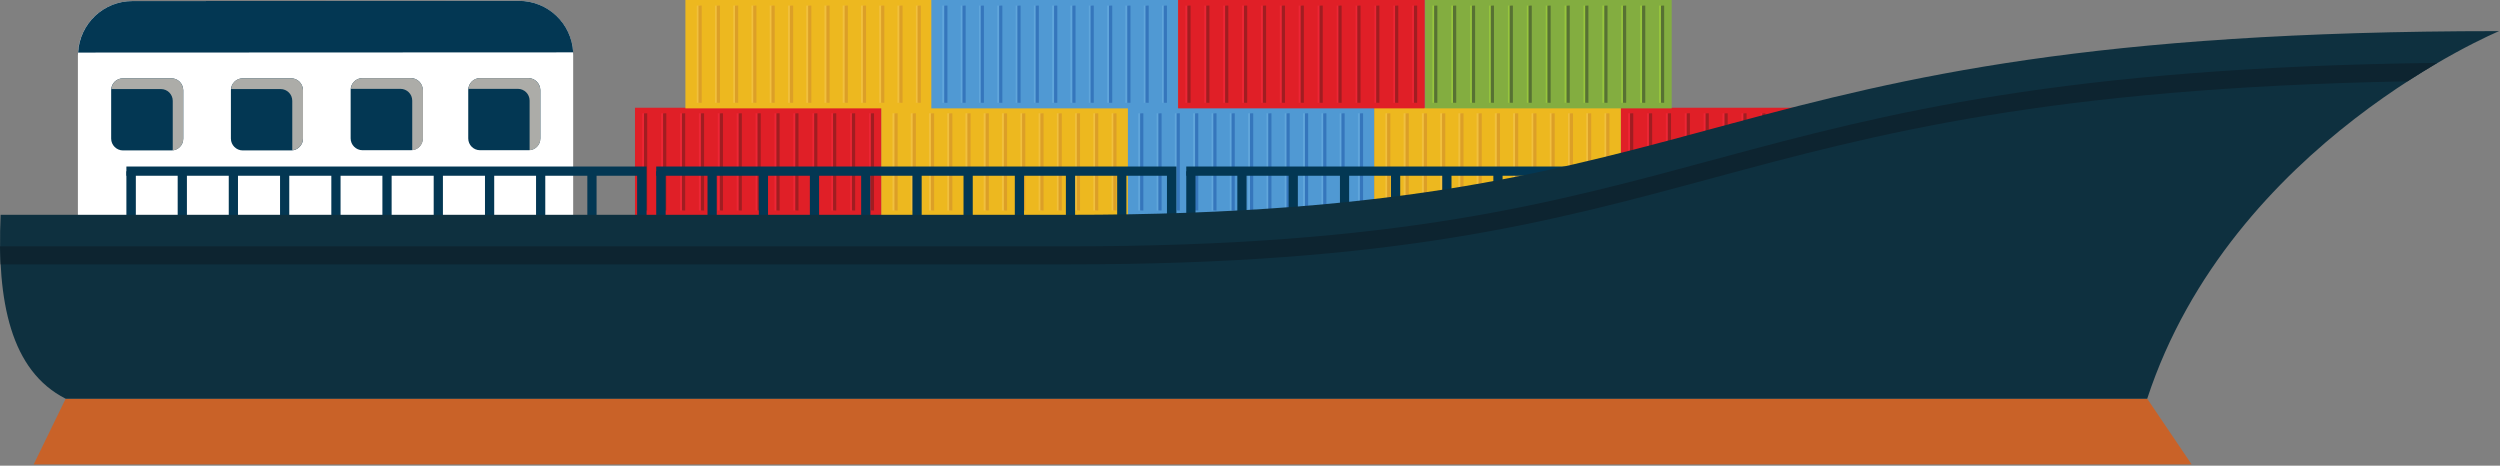 <?xml version="1.0" encoding="UTF-8" standalone="no"?>
<!DOCTYPE svg PUBLIC "-//W3C//DTD SVG 1.1//EN" "http://www.w3.org/Graphics/SVG/1.1/DTD/svg11.dtd">
<svg width="100%" height="100%" viewBox="0 0 1165 217" version="1.1" xmlns="http://www.w3.org/2000/svg" xmlns:xlink="http://www.w3.org/1999/xlink" xml:space="preserve" xmlns:serif="http://www.serif.com/" style="fill-rule:evenodd;clip-rule:evenodd;stroke-linejoin:round;stroke-miterlimit:1.414;">
    <rect x="0" y="0" width="1165" height="217" fill="#808080" stroke="none"/>
    <g transform="matrix(1,0,0,1,-201.523,-425.043)">
        <g transform="matrix(1,0,0,1,92.223,-152.157)">
            <rect x="239.6" y="692" width="77.9" height="34.2" style="fill:rgb(224,31,39);"/>
        </g>
        <g transform="matrix(1,0,0,1,92.223,-152.157)">
            <rect x="242" y="693.8" width="1" height="30.7" style="fill:rgb(237,38,53);"/>
        </g>
        <g transform="matrix(1,0,0,1,92.223,-152.157)">
            <rect x="242.5" y="693.8" width="1" height="30.7" style="fill:rgb(161,29,33);"/>
        </g>
        <g transform="matrix(1,0,0,1,92.223,-152.157)">
            <rect x="247.9" y="693.8" width="1" height="30.7" style="fill:rgb(237,38,53);"/>
        </g>
        <g transform="matrix(1,0,0,1,92.223,-152.157)">
            <rect x="248.5" y="693.8" width="1" height="30.7" style="fill:rgb(161,29,33);"/>
        </g>
        <g transform="matrix(1,0,0,1,92.223,-152.157)">
            <rect x="253.9" y="693.8" width="1" height="30.7" style="fill:rgb(237,38,53);"/>
        </g>
        <g transform="matrix(1,0,0,1,92.223,-152.157)">
            <rect x="254.5" y="693.8" width="1" height="30.7" style="fill:rgb(161,29,33);"/>
        </g>
        <g transform="matrix(1,0,0,1,92.223,-152.157)">
            <rect x="259.9" y="693.8" width="1" height="30.7" style="fill:rgb(237,38,53);"/>
        </g>
        <g transform="matrix(1,0,0,1,92.223,-152.157)">
            <rect x="260.4" y="693.8" width="1" height="30.7" style="fill:rgb(161,29,33);"/>
        </g>
        <g transform="matrix(1,0,0,1,92.223,-152.157)">
            <rect x="265.8" y="693.8" width="1" height="30.7" style="fill:rgb(237,38,53);"/>
        </g>
        <g transform="matrix(1,0,0,1,92.223,-152.157)">
            <rect x="266.4" y="693.8" width="1" height="30.7" style="fill:rgb(161,29,33);"/>
        </g>
        <g transform="matrix(1,0,0,1,92.223,-152.157)">
            <rect x="271.8" y="693.8" width="1" height="30.7" style="fill:rgb(237,38,53);"/>
        </g>
        <g transform="matrix(1,0,0,1,92.223,-152.157)">
            <rect x="272.3" y="693.8" width="1" height="30.7" style="fill:rgb(161,29,33);"/>
        </g>
        <g transform="matrix(1,0,0,1,92.223,-152.157)">
            <rect x="277.8" y="693.8" width="1" height="30.7" style="fill:rgb(237,38,53);"/>
        </g>
        <g transform="matrix(1,0,0,1,92.223,-152.157)">
            <rect x="278.3" y="693.8" width="1" height="30.7" style="fill:rgb(161,29,33);"/>
        </g>
        <g transform="matrix(1,0,0,1,92.223,-152.157)">
            <rect x="283.7" y="693.8" width="1" height="30.7" style="fill:rgb(237,38,53);"/>
        </g>
        <g transform="matrix(1,0,0,1,92.223,-152.157)">
            <rect x="284.3" y="693.8" width="1" height="30.7" style="fill:rgb(161,29,33);"/>
        </g>
        <g transform="matrix(1,0,0,1,92.223,-152.157)">
            <rect x="289.7" y="693.8" width="1" height="30.7" style="fill:rgb(237,38,53);"/>
        </g>
        <g transform="matrix(1,0,0,1,92.223,-152.157)">
            <rect x="290.2" y="693.8" width="1" height="30.7" style="fill:rgb(161,29,33);"/>
        </g>
        <g transform="matrix(1,0,0,1,92.223,-152.157)">
            <rect x="295.6" y="693.8" width="1" height="30.7" style="fill:rgb(237,38,53);"/>
        </g>
        <g transform="matrix(1,0,0,1,92.223,-152.157)">
            <rect x="296.2" y="693.8" width="1" height="30.7" style="fill:rgb(161,29,33);"/>
        </g>
        <g transform="matrix(1,0,0,1,92.223,-152.157)">
            <rect x="301.6" y="693.8" width="1" height="30.7" style="fill:rgb(237,38,53);"/>
        </g>
        <g transform="matrix(1,0,0,1,92.223,-152.157)">
            <rect x="302.2" y="693.8" width="1" height="30.7" style="fill:rgb(161,29,33);"/>
        </g>
        <g transform="matrix(1,0,0,1,92.223,-152.157)">
            <rect x="307.6" y="693.8" width="1" height="30.7" style="fill:rgb(237,38,53);"/>
        </g>
        <g transform="matrix(1,0,0,1,92.223,-152.157)">
            <rect x="308.1" y="693.8" width="1" height="30.7" style="fill:rgb(161,29,33);"/>
        </g>
        <g transform="matrix(1,0,0,1,92.223,-152.157)">
            <rect x="313.5" y="693.8" width="1" height="30.7" style="fill:rgb(237,38,53);"/>
        </g>
        <g transform="matrix(1,0,0,1,92.223,-152.157)">
            <rect x="314.1" y="693.8" width="1" height="30.7" style="fill:rgb(161,29,33);"/>
        </g>
        <g transform="matrix(1,0,0,1,92.223,-152.157)">
            <rect x="161.8" y="692" width="77.9" height="34.2" style="fill:rgb(237,184,31);"/>
        </g>
        <g transform="matrix(1,0,0,1,92.223,-152.157)">
            <rect x="165.3" y="693.8" width="1" height="30.7" style="fill:rgb(241,192,61);"/>
        </g>
        <g transform="matrix(1,0,0,1,92.223,-152.157)">
            <rect x="165.9" y="693.8" width="1" height="30.7" style="fill:rgb(220,159,39);"/>
        </g>
        <g transform="matrix(1,0,0,1,92.223,-152.157)">
            <rect x="171.1" y="693.8" width="1" height="30.7" style="fill:rgb(241,192,61);"/>
        </g>
        <g transform="matrix(1,0,0,1,92.223,-152.157)">
            <rect x="171.7" y="693.8" width="1" height="30.7" style="fill:rgb(220,159,39);"/>
        </g>
        <g transform="matrix(1,0,0,1,92.223,-152.157)">
            <rect x="176.9" y="693.8" width="1" height="30.7" style="fill:rgb(241,192,61);"/>
        </g>
        <g transform="matrix(1,0,0,1,92.223,-152.157)">
            <rect x="177.4" y="693.8" width="1" height="30.7" style="fill:rgb(220,159,39);"/>
        </g>
        <g transform="matrix(1,0,0,1,92.223,-152.157)">
            <rect x="182.6" y="693.8" width="1" height="30.7" style="fill:rgb(241,192,61);"/>
        </g>
        <g transform="matrix(1,0,0,1,92.223,-152.157)">
            <rect x="183.2" y="693.8" width="1" height="30.7" style="fill:rgb(220,159,39);"/>
        </g>
        <g transform="matrix(1,0,0,1,92.223,-152.157)">
            <rect x="188.4" y="693.8" width="1" height="30.7" style="fill:rgb(241,192,61);"/>
        </g>
        <g transform="matrix(1,0,0,1,92.223,-152.157)">
            <rect x="189" y="693.8" width="1" height="30.7" style="fill:rgb(220,159,39);"/>
        </g>
        <g transform="matrix(1,0,0,1,92.223,-152.157)">
            <rect x="194.1" y="693.8" width="1" height="30.7" style="fill:rgb(241,192,61);"/>
        </g>
        <g transform="matrix(1,0,0,1,92.223,-152.157)">
            <rect x="194.7" y="693.8" width="1" height="30.7" style="fill:rgb(220,159,39);"/>
        </g>
        <g transform="matrix(1,0,0,1,92.223,-152.157)">
            <rect x="199.9" y="693.8" width="1" height="30.7" style="fill:rgb(241,192,61);"/>
        </g>
        <g transform="matrix(1,0,0,1,92.223,-152.157)">
            <rect x="200.5" y="693.8" width="1" height="30.7" style="fill:rgb(220,159,39);"/>
        </g>
        <g transform="matrix(1,0,0,1,92.223,-152.157)">
            <rect x="205.7" y="693.8" width="1" height="30.7" style="fill:rgb(241,192,61);"/>
        </g>
        <g transform="matrix(1,0,0,1,92.223,-152.157)">
            <rect x="206.2" y="693.8" width="1" height="30.7" style="fill:rgb(220,159,39);"/>
        </g>
        <g transform="matrix(1,0,0,1,92.223,-152.157)">
            <rect x="211.4" y="693.8" width="1" height="30.7" style="fill:rgb(241,192,61);"/>
        </g>
        <g transform="matrix(1,0,0,1,92.223,-152.157)">
            <rect x="212" y="693.8" width="1" height="30.7" style="fill:rgb(220,159,39);"/>
        </g>
        <g transform="matrix(1,0,0,1,92.223,-152.157)">
            <rect x="217.2" y="693.8" width="1" height="30.7" style="fill:rgb(241,192,61);"/>
        </g>
        <g transform="matrix(1,0,0,1,92.223,-152.157)">
            <rect x="217.8" y="693.8" width="1" height="30.7" style="fill:rgb(220,159,39);"/>
        </g>
        <g transform="matrix(1,0,0,1,92.223,-152.157)">
            <rect x="223" y="693.8" width="1" height="30.7" style="fill:rgb(241,192,61);"/>
        </g>
        <g transform="matrix(1,0,0,1,92.223,-152.157)">
            <rect x="223.5" y="693.8" width="1" height="30.7" style="fill:rgb(220,159,39);"/>
        </g>
        <g transform="matrix(1,0,0,1,92.223,-152.157)">
            <rect x="228.7" y="693.8" width="1" height="30.7" style="fill:rgb(241,192,61);"/>
        </g>
        <g transform="matrix(1,0,0,1,92.223,-152.157)">
            <rect x="229.3" y="693.8" width="1" height="30.7" style="fill:rgb(220,159,39);"/>
        </g>
        <g transform="matrix(1,0,0,1,92.223,-152.157)">
            <rect x="234.5" y="693.8" width="1" height="30.7" style="fill:rgb(241,192,61);"/>
        </g>
        <g transform="matrix(1,0,0,1,92.223,-152.157)">
            <rect x="235" y="693.8" width="1" height="30.7" style="fill:rgb(220,159,39);"/>
        </g>
        <g transform="matrix(1,0,0,1,92.223,-152.157)">
            <rect x="165.7" y="659.8" width="1" height="30.7" style="fill:rgb(241,192,61);"/>
        </g>
        <g transform="matrix(1,0,0,1,92.223,-152.157)">
            <rect x="165.1" y="659.8" width="1" height="30.7" style="fill:rgb(220,159,39);"/>
        </g>
        <g transform="matrix(1,0,0,1,92.223,-152.157)">
            <rect x="159.9" y="659.8" width="1" height="30.7" style="fill:rgb(241,192,61);"/>
        </g>
        <g transform="matrix(1,0,0,1,92.223,-152.157)">
            <rect x="159.3" y="659.8" width="1" height="30.7" style="fill:rgb(220,159,39);"/>
        </g>
        <g transform="matrix(1,0,0,1,92.223,-152.157)">
            <rect x="170.3" y="658.1" width="77.9" height="34.2" style="fill:rgb(80,153,211);"/>
        </g>
        <g transform="matrix(1,0,0,1,92.223,-152.157)">
            <rect x="243.7" y="659.8" width="1" height="30.7" style="fill:rgb(96,166,219);"/>
        </g>
        <g transform="matrix(1,0,0,1,92.223,-152.157)">
            <rect x="243.1" y="659.8" width="1" height="30.7" style="fill:rgb(53,118,188);"/>
        </g>
        <g transform="matrix(1,0,0,1,92.223,-152.157)">
            <rect x="237.9" y="659.8" width="1" height="30.7" style="fill:rgb(96,166,219);"/>
        </g>
        <g transform="matrix(1,0,0,1,92.223,-152.157)">
            <rect x="237.3" y="659.8" width="1" height="30.7" style="fill:rgb(53,118,188);"/>
        </g>
        <g transform="matrix(1,0,0,1,92.223,-152.157)">
            <rect x="232.1" y="659.8" width="1" height="30.7" style="fill:rgb(96,166,219);"/>
        </g>
        <g transform="matrix(1,0,0,1,92.223,-152.157)">
            <rect x="231.6" y="659.8" width="1" height="30.7" style="fill:rgb(53,118,188);"/>
        </g>
        <g transform="matrix(1,0,0,1,92.223,-152.157)">
            <rect x="226.4" y="659.8" width="1" height="30.7" style="fill:rgb(96,166,219);"/>
        </g>
        <g transform="matrix(1,0,0,1,92.223,-152.157)">
            <rect x="225.8" y="659.8" width="1" height="30.7" style="fill:rgb(53,118,188);"/>
        </g>
        <g transform="matrix(1,0,0,1,92.223,-152.157)">
            <rect x="220.6" y="659.8" width="1" height="30.7" style="fill:rgb(96,166,219);"/>
        </g>
        <g transform="matrix(1,0,0,1,92.223,-152.157)">
            <rect x="220" y="659.8" width="1" height="30.7" style="fill:rgb(53,118,188);"/>
        </g>
        <g transform="matrix(1,0,0,1,92.223,-152.157)">
            <rect x="214.8" y="659.8" width="1" height="30.7" style="fill:rgb(96,166,219);"/>
        </g>
        <g transform="matrix(1,0,0,1,92.223,-152.157)">
            <rect x="214.2" y="659.8" width="1" height="30.7" style="fill:rgb(53,118,188);"/>
        </g>
        <g transform="matrix(1,0,0,1,92.223,-152.157)">
            <rect x="209" y="659.8" width="1" height="30.7" style="fill:rgb(96,166,219);"/>
        </g>
        <g transform="matrix(1,0,0,1,92.223,-152.157)">
            <rect x="208.4" y="659.8" width="1" height="30.7" style="fill:rgb(53,118,188);"/>
        </g>
        <g transform="matrix(1,0,0,1,92.223,-152.157)">
            <rect x="203.2" y="659.8" width="1" height="30.7" style="fill:rgb(96,166,219);"/>
        </g>
        <g transform="matrix(1,0,0,1,92.223,-152.157)">
            <rect x="202.7" y="659.8" width="1" height="30.7" style="fill:rgb(53,118,188);"/>
        </g>
        <g transform="matrix(1,0,0,1,92.223,-152.157)">
            <rect x="197.4" y="659.8" width="1" height="30.7" style="fill:rgb(96,166,219);"/>
        </g>
        <g transform="matrix(1,0,0,1,92.223,-152.157)">
            <rect x="196.9" y="659.8" width="1" height="30.7" style="fill:rgb(53,118,188);"/>
        </g>
        <g transform="matrix(1,0,0,1,92.223,-152.157)">
            <rect x="191.7" y="659.8" width="1" height="30.7" style="fill:rgb(96,166,219);"/>
        </g>
        <g transform="matrix(1,0,0,1,92.223,-152.157)">
            <rect x="191.1" y="659.8" width="1" height="30.7" style="fill:rgb(53,118,188);"/>
        </g>
        <g transform="matrix(1,0,0,1,92.223,-152.157)">
            <rect x="185.9" y="659.8" width="1" height="30.7" style="fill:rgb(96,166,219);"/>
        </g>
        <g transform="matrix(1,0,0,1,92.223,-152.157)">
            <rect x="185.3" y="659.8" width="1" height="30.7" style="fill:rgb(53,118,188);"/>
        </g>
        <g transform="matrix(1,0,0,1,92.223,-152.157)">
            <rect x="180.1" y="659.8" width="1" height="30.7" style="fill:rgb(96,166,219);"/>
        </g>
        <g transform="matrix(1,0,0,1,92.223,-152.157)">
            <rect x="179.5" y="659.8" width="1" height="30.7" style="fill:rgb(53,118,188);"/>
        </g>
        <g transform="matrix(1,0,0,1,92.223,-152.157)">
            <rect x="174.3" y="659.8" width="1" height="30.7" style="fill:rgb(96,166,219);"/>
        </g>
        <g transform="matrix(1,0,0,1,92.223,-152.157)">
            <rect x="173.8" y="659.8" width="1" height="30.7" style="fill:rgb(53,118,188);"/>
        </g>
        <g transform="matrix(1,0,0,1,92.223,-152.157)">
            <rect x="248" y="658.1" width="77.9" height="34.2" style="fill:rgb(237,184,31);"/>
        </g>
        <g transform="matrix(1,0,0,1,92.223,-152.157)">
            <rect x="321.3" y="659.8" width="1" height="30.7" style="fill:rgb(241,192,61);"/>
        </g>
        <g transform="matrix(1,0,0,1,92.223,-152.157)">
            <rect x="320.7" y="659.8" width="1" height="30.7" style="fill:rgb(220,159,39);"/>
        </g>
        <g transform="matrix(1,0,0,1,92.223,-152.157)">
            <rect x="315.5" y="659.8" width="1" height="30.7" style="fill:rgb(241,192,61);"/>
        </g>
        <g transform="matrix(1,0,0,1,92.223,-152.157)">
            <rect x="314.9" y="659.8" width="1" height="30.7" style="fill:rgb(220,159,39);"/>
        </g>
        <g transform="matrix(1,0,0,1,92.223,-152.157)">
            <rect x="309.8" y="659.8" width="1" height="30.7" style="fill:rgb(241,192,61);"/>
        </g>
        <g transform="matrix(1,0,0,1,92.223,-152.157)">
            <rect x="309.2" y="659.8" width="1" height="30.7" style="fill:rgb(220,159,39);"/>
        </g>
        <g transform="matrix(1,0,0,1,92.223,-152.157)">
            <rect x="304" y="659.8" width="1" height="30.7" style="fill:rgb(241,192,61);"/>
        </g>
        <g transform="matrix(1,0,0,1,92.223,-152.157)">
            <rect x="303.4" y="659.8" width="1" height="30.7" style="fill:rgb(220,159,39);"/>
        </g>
        <g transform="matrix(1,0,0,1,92.223,-152.157)">
            <rect x="298.2" y="659.8" width="1" height="30.7" style="fill:rgb(241,192,61);"/>
        </g>
        <g transform="matrix(1,0,0,1,92.223,-152.157)">
            <rect x="297.7" y="659.8" width="1" height="30.7" style="fill:rgb(220,159,39);"/>
        </g>
        <g transform="matrix(1,0,0,1,92.223,-152.157)">
            <rect x="292.5" y="659.8" width="1" height="30.7" style="fill:rgb(241,192,61);"/>
        </g>
        <g transform="matrix(1,0,0,1,92.223,-152.157)">
            <rect x="291.9" y="659.8" width="1" height="30.7" style="fill:rgb(220,159,39);"/>
        </g>
        <g transform="matrix(1,0,0,1,92.223,-152.157)">
            <rect x="286.7" y="659.8" width="1" height="30.7" style="fill:rgb(241,192,61);"/>
        </g>
        <g transform="matrix(1,0,0,1,92.223,-152.157)">
            <rect x="286.1" y="659.8" width="1" height="30.7" style="fill:rgb(220,159,39);"/>
        </g>
        <g transform="matrix(1,0,0,1,92.223,-152.157)">
            <rect x="280.9" y="659.8" width="1" height="30.7" style="fill:rgb(241,192,61);"/>
        </g>
        <g transform="matrix(1,0,0,1,92.223,-152.157)">
            <rect x="280.4" y="659.8" width="1" height="30.7" style="fill:rgb(220,159,39);"/>
        </g>
        <g transform="matrix(1,0,0,1,92.223,-152.157)">
            <rect x="275.2" y="659.8" width="1" height="30.7" style="fill:rgb(241,192,61);"/>
        </g>
        <g transform="matrix(1,0,0,1,92.223,-152.157)">
            <rect x="274.6" y="659.8" width="1" height="30.7" style="fill:rgb(220,159,39);"/>
        </g>
        <g transform="matrix(1,0,0,1,92.223,-152.157)">
            <rect x="269.4" y="659.8" width="1" height="30.7" style="fill:rgb(241,192,61);"/>
        </g>
        <g transform="matrix(1,0,0,1,92.223,-152.157)">
            <rect x="268.9" y="659.8" width="1" height="30.7" style="fill:rgb(220,159,39);"/>
        </g>
        <g transform="matrix(1,0,0,1,92.223,-152.157)">
            <rect x="263.7" y="659.8" width="1" height="30.7" style="fill:rgb(241,192,61);"/>
        </g>
        <g transform="matrix(1,0,0,1,92.223,-152.157)">
            <rect x="263.1" y="659.8" width="1" height="30.7" style="fill:rgb(220,159,39);"/>
        </g>
        <g transform="matrix(1,0,0,1,92.223,-152.157)">
            <rect x="257.9" y="659.8" width="1" height="30.7" style="fill:rgb(241,192,61);"/>
        </g>
        <g transform="matrix(1,0,0,1,92.223,-152.157)">
            <rect x="257.3" y="659.8" width="1" height="30.7" style="fill:rgb(220,159,39);"/>
        </g>
        <g transform="matrix(1,0,0,1,92.223,-152.157)">
            <rect x="252.1" y="659.8" width="1" height="30.7" style="fill:rgb(241,192,61);"/>
        </g>
        <g transform="matrix(1,0,0,1,92.223,-152.157)">
            <rect x="251.6" y="659.8" width="1" height="30.7" style="fill:rgb(220,159,39);"/>
        </g>
        <g transform="matrix(1,0,0,1,92.223,-152.157)">
            <rect x="864.6" y="627.4" width="114.9" height="50.5" style="fill:rgb(224,31,39);"/>
        </g>
        <g transform="matrix(1,0,0,1,92.223,-152.157)">
            <rect x="868" y="630" width="1.5" height="45.3" style="fill:rgb(237,38,53);"/>
        </g>
        <g transform="matrix(1,0,0,1,92.223,-152.157)">
            <rect x="868.9" y="630" width="1.5" height="45.3" style="fill:rgb(161,29,33);"/>
        </g>
        <g transform="matrix(1,0,0,1,92.223,-152.157)">
            <rect x="876.8" y="630" width="1.5" height="45.3" style="fill:rgb(237,38,53);"/>
        </g>
        <g transform="matrix(1,0,0,1,92.223,-152.157)">
            <rect x="877.7" y="630" width="1.5" height="45.3" style="fill:rgb(161,29,33);"/>
        </g>
        <g transform="matrix(1,0,0,1,92.223,-152.157)">
            <rect x="885.6" y="630" width="1.5" height="45.3" style="fill:rgb(237,38,53);"/>
        </g>
        <g transform="matrix(1,0,0,1,92.223,-152.157)">
            <rect x="886.5" y="630" width="1.5" height="45.3" style="fill:rgb(161,29,33);"/>
        </g>
        <g transform="matrix(1,0,0,1,92.223,-152.157)">
            <rect x="894.4" y="630" width="1.5" height="45.3" style="fill:rgb(237,38,53);"/>
        </g>
        <g transform="matrix(1,0,0,1,92.223,-152.157)">
            <rect x="895.3" y="630" width="1.5" height="45.3" style="fill:rgb(161,29,33);"/>
        </g>
        <g transform="matrix(1,0,0,1,92.223,-152.157)">
            <rect x="903.2" y="630" width="1.5" height="45.3" style="fill:rgb(237,38,53);"/>
        </g>
        <g transform="matrix(1,0,0,1,92.223,-152.157)">
            <rect x="904.1" y="630" width="1.5" height="45.3" style="fill:rgb(161,29,33);"/>
        </g>
        <g transform="matrix(1,0,0,1,92.223,-152.157)">
            <rect x="912" y="630" width="1.5" height="45.3" style="fill:rgb(237,38,53);"/>
        </g>
        <g transform="matrix(1,0,0,1,92.223,-152.157)">
            <rect x="912.9" y="630" width="1.5" height="45.3" style="fill:rgb(161,29,33);"/>
        </g>
        <g transform="matrix(1,0,0,1,92.223,-152.157)">
            <rect x="920.8" y="630" width="1.5" height="45.3" style="fill:rgb(237,38,53);"/>
        </g>
        <g transform="matrix(1,0,0,1,92.223,-152.157)">
            <rect x="921.7" y="630" width="1.5" height="45.3" style="fill:rgb(161,29,33);"/>
        </g>
        <g transform="matrix(1,0,0,1,92.223,-152.157)">
            <rect x="929.7" y="630" width="1.5" height="45.3" style="fill:rgb(237,38,53);"/>
        </g>
        <g transform="matrix(1,0,0,1,92.223,-152.157)">
            <rect x="930.5" y="630" width="1.5" height="45.3" style="fill:rgb(161,29,33);"/>
        </g>
        <g transform="matrix(1,0,0,1,92.223,-152.157)">
            <rect x="938.5" y="630" width="1.5" height="45.3" style="fill:rgb(237,38,53);"/>
        </g>
        <g transform="matrix(1,0,0,1,92.223,-152.157)">
            <rect x="939.3" y="630" width="1.5" height="45.3" style="fill:rgb(161,29,33);"/>
        </g>
        <g transform="matrix(1,0,0,1,92.223,-152.157)">
            <rect x="947.3" y="630" width="1.5" height="45.3" style="fill:rgb(237,38,53);"/>
        </g>
        <g transform="matrix(1,0,0,1,92.223,-152.157)">
            <rect x="948.1" y="630" width="1.5" height="45.3" style="fill:rgb(161,29,33);"/>
        </g>
        <g transform="matrix(1,0,0,1,92.223,-152.157)">
            <rect x="956.1" y="630" width="1.5" height="45.3" style="fill:rgb(237,38,53);"/>
        </g>
        <g transform="matrix(1,0,0,1,92.223,-152.157)">
            <rect x="956.9" y="630" width="1.5" height="45.3" style="fill:rgb(161,29,33);"/>
        </g>
        <g transform="matrix(1,0,0,1,92.223,-152.157)">
            <rect x="964.9" y="630" width="1.5" height="45.3" style="fill:rgb(237,38,53);"/>
        </g>
        <g transform="matrix(1,0,0,1,92.223,-152.157)">
            <rect x="965.7" y="630" width="1.5" height="45.3" style="fill:rgb(161,29,33);"/>
        </g>
        <g transform="matrix(1,0,0,1,92.223,-152.157)">
            <rect x="973.7" y="630" width="1.5" height="45.3" style="fill:rgb(237,38,53);"/>
        </g>
        <g transform="matrix(1,0,0,1,92.223,-152.157)">
            <rect x="974.5" y="630" width="1.5" height="45.3" style="fill:rgb(161,29,33);"/>
        </g>
        <g transform="matrix(1,0,0,1,92.223,-152.157)">
            <rect x="749.7" y="627.4" width="114.9" height="50.5" style="fill:rgb(237,184,31);"/>
        </g>
        <g transform="matrix(1,0,0,1,92.223,-152.157)">
            <rect x="754.9" y="630" width="1.5" height="45.3" style="fill:rgb(241,192,61);"/>
        </g>
        <g transform="matrix(1,0,0,1,92.223,-152.157)">
            <rect x="755.7" y="630" width="1.5" height="45.3" style="fill:rgb(220,159,39);"/>
        </g>
        <g transform="matrix(1,0,0,1,92.223,-152.157)">
            <rect x="763.4" y="630" width="1.5" height="45.3" style="fill:rgb(241,192,61);"/>
        </g>
        <g transform="matrix(1,0,0,1,92.223,-152.157)">
            <rect x="764.3" y="630" width="1.5" height="45.3" style="fill:rgb(220,159,39);"/>
        </g>
        <g transform="matrix(1,0,0,1,92.223,-152.157)">
            <rect x="771.9" y="630" width="1.5" height="45.3" style="fill:rgb(241,192,61);"/>
        </g>
        <g transform="matrix(1,0,0,1,92.223,-152.157)">
            <rect x="772.8" y="630" width="1.5" height="45.3" style="fill:rgb(220,159,39);"/>
        </g>
        <g transform="matrix(1,0,0,1,92.223,-152.157)">
            <rect x="780.4" y="630" width="1.5" height="45.3" style="fill:rgb(241,192,61);"/>
        </g>
        <g transform="matrix(1,0,0,1,92.223,-152.157)">
            <rect x="781.3" y="630" width="1.5" height="45.3" style="fill:rgb(220,159,39);"/>
        </g>
        <g transform="matrix(1,0,0,1,92.223,-152.157)">
            <rect x="788.9" y="630" width="1.5" height="45.3" style="fill:rgb(241,192,61);"/>
        </g>
        <g transform="matrix(1,0,0,1,92.223,-152.157)">
            <rect x="789.8" y="630" width="1.5" height="45.3" style="fill:rgb(220,159,39);"/>
        </g>
        <g transform="matrix(1,0,0,1,92.223,-152.157)">
            <rect x="797.4" y="630" width="1.5" height="45.3" style="fill:rgb(241,192,61);"/>
        </g>
        <g transform="matrix(1,0,0,1,92.223,-152.157)">
            <rect x="798.3" y="630" width="1.5" height="45.3" style="fill:rgb(220,159,39);"/>
        </g>
        <g transform="matrix(1,0,0,1,92.223,-152.157)">
            <rect x="805.9" y="630" width="1.5" height="45.3" style="fill:rgb(241,192,61);"/>
        </g>
        <g transform="matrix(1,0,0,1,92.223,-152.157)">
            <rect x="806.8" y="630" width="1.5" height="45.3" style="fill:rgb(220,159,39);"/>
        </g>
        <g transform="matrix(1,0,0,1,92.223,-152.157)">
            <rect x="814.4" y="630" width="1.5" height="45.3" style="fill:rgb(241,192,61);"/>
        </g>
        <g transform="matrix(1,0,0,1,92.223,-152.157)">
            <rect x="815.3" y="630" width="1.5" height="45.3" style="fill:rgb(220,159,39);"/>
        </g>
        <g transform="matrix(1,0,0,1,92.223,-152.157)">
            <rect x="823" y="630" width="1.5" height="45.3" style="fill:rgb(241,192,61);"/>
        </g>
        <g transform="matrix(1,0,0,1,92.223,-152.157)">
            <rect x="823.8" y="630" width="1.5" height="45.3" style="fill:rgb(220,159,39);"/>
        </g>
        <g transform="matrix(1,0,0,1,92.223,-152.157)">
            <rect x="831.5" y="630" width="1.5" height="45.3" style="fill:rgb(241,192,61);"/>
        </g>
        <g transform="matrix(1,0,0,1,92.223,-152.157)">
            <rect x="832.3" y="630" width="1.5" height="45.3" style="fill:rgb(220,159,39);"/>
        </g>
        <g transform="matrix(1,0,0,1,92.223,-152.157)">
            <rect x="840" y="630" width="1.5" height="45.3" style="fill:rgb(241,192,61);"/>
        </g>
        <g transform="matrix(1,0,0,1,92.223,-152.157)">
            <rect x="840.8" y="630" width="1.5" height="45.3" style="fill:rgb(220,159,39);"/>
        </g>
        <g transform="matrix(1,0,0,1,92.223,-152.157)">
            <rect x="848.5" y="630" width="1.5" height="45.3" style="fill:rgb(241,192,61);"/>
        </g>
        <g transform="matrix(1,0,0,1,92.223,-152.157)">
            <rect x="849.3" y="630" width="1.5" height="45.3" style="fill:rgb(220,159,39);"/>
        </g>
        <g transform="matrix(1,0,0,1,92.223,-152.157)">
            <rect x="857" y="630" width="1.5" height="45.3" style="fill:rgb(241,192,61);"/>
        </g>
        <g transform="matrix(1,0,0,1,92.223,-152.157)">
            <rect x="857.8" y="630" width="1.5" height="45.3" style="fill:rgb(220,159,39);"/>
        </g>
        <g transform="matrix(1,0,0,1,92.223,-152.157)">
            <rect x="634.7" y="627.4" width="114.9" height="50.5" style="fill:rgb(80,153,211);"/>
        </g>
        <g transform="matrix(1,0,0,1,92.223,-152.157)">
            <rect x="639.7" y="630" width="1.5" height="45.3" style="fill:rgb(96,166,219);"/>
        </g>
        <g transform="matrix(1,0,0,1,92.223,-152.157)">
            <rect x="640.6" y="630" width="1.5" height="45.3" style="fill:rgb(53,118,188);"/>
        </g>
        <g transform="matrix(1,0,0,1,92.223,-152.157)">
            <rect x="648.3" y="630" width="1.5" height="45.3" style="fill:rgb(96,166,219);"/>
        </g>
        <g transform="matrix(1,0,0,1,92.223,-152.157)">
            <rect x="649.1" y="630" width="1.5" height="45.3" style="fill:rgb(53,118,188);"/>
        </g>
        <g transform="matrix(1,0,0,1,92.223,-152.157)">
            <rect x="656.8" y="630" width="1.5" height="45.3" style="fill:rgb(96,166,219);"/>
        </g>
        <g transform="matrix(1,0,0,1,92.223,-152.157)">
            <rect x="657.6" y="630" width="1.5" height="45.3" style="fill:rgb(53,118,188);"/>
        </g>
        <g transform="matrix(1,0,0,1,92.223,-152.157)">
            <rect x="665.3" y="630" width="1.5" height="45.3" style="fill:rgb(96,166,219);"/>
        </g>
        <g transform="matrix(1,0,0,1,92.223,-152.157)">
            <rect x="666.2" y="630" width="1.5" height="45.3" style="fill:rgb(53,118,188);"/>
        </g>
        <g transform="matrix(1,0,0,1,92.223,-152.157)">
            <rect x="673.9" y="630" width="1.5" height="45.3" style="fill:rgb(96,166,219);"/>
        </g>
        <g transform="matrix(1,0,0,1,92.223,-152.157)">
            <rect x="674.7" y="630" width="1.5" height="45.3" style="fill:rgb(53,118,188);"/>
        </g>
        <g transform="matrix(1,0,0,1,92.223,-152.157)">
            <rect x="682.4" y="630" width="1.5" height="45.3" style="fill:rgb(96,166,219);"/>
        </g>
        <g transform="matrix(1,0,0,1,92.223,-152.157)">
            <rect x="683.2" y="630" width="1.5" height="45.3" style="fill:rgb(53,118,188);"/>
        </g>
        <g transform="matrix(1,0,0,1,92.223,-152.157)">
            <rect x="690.9" y="630" width="1.5" height="45.3" style="fill:rgb(96,166,219);"/>
        </g>
        <g transform="matrix(1,0,0,1,92.223,-152.157)">
            <rect x="691.8" y="630" width="1.5" height="45.3" style="fill:rgb(53,118,188);"/>
        </g>
        <g transform="matrix(1,0,0,1,92.223,-152.157)">
            <rect x="699.5" y="630" width="1.5" height="45.3" style="fill:rgb(96,166,219);"/>
        </g>
        <g transform="matrix(1,0,0,1,92.223,-152.157)">
            <rect x="700.3" y="630" width="1.5" height="45.3" style="fill:rgb(53,118,188);"/>
        </g>
        <g transform="matrix(1,0,0,1,92.223,-152.157)">
            <rect x="708" y="630" width="1.5" height="45.3" style="fill:rgb(96,166,219);"/>
        </g>
        <g transform="matrix(1,0,0,1,92.223,-152.157)">
            <rect x="708.8" y="630" width="1.5" height="45.3" style="fill:rgb(53,118,188);"/>
        </g>
        <g transform="matrix(1,0,0,1,92.223,-152.157)">
            <rect x="716.5" y="630" width="1.5" height="45.3" style="fill:rgb(96,166,219);"/>
        </g>
        <g transform="matrix(1,0,0,1,92.223,-152.157)">
            <rect x="717.4" y="630" width="1.5" height="45.3" style="fill:rgb(53,118,188);"/>
        </g>
        <g transform="matrix(1,0,0,1,92.223,-152.157)">
            <rect x="725.1" y="630" width="1.5" height="45.3" style="fill:rgb(96,166,219);"/>
        </g>
        <g transform="matrix(1,0,0,1,92.223,-152.157)">
            <rect x="725.9" y="630" width="1.5" height="45.3" style="fill:rgb(53,118,188);"/>
        </g>
        <g transform="matrix(1,0,0,1,92.223,-152.157)">
            <rect x="733.6" y="630" width="1.5" height="45.3" style="fill:rgb(96,166,219);"/>
        </g>
        <g transform="matrix(1,0,0,1,92.223,-152.157)">
            <rect x="734.4" y="630" width="1.5" height="45.3" style="fill:rgb(53,118,188);"/>
        </g>
        <g transform="matrix(1,0,0,1,92.223,-152.157)">
            <rect x="742.1" y="630" width="1.5" height="45.3" style="fill:rgb(96,166,219);"/>
        </g>
        <g transform="matrix(1,0,0,1,92.223,-152.157)">
            <rect x="743" y="630" width="1.5" height="45.3" style="fill:rgb(53,118,188);"/>
        </g>
        <g transform="matrix(1,0,0,1,92.223,-152.157)">
            <rect x="405.2" y="627.4" width="114.9" height="50.5" style="fill:rgb(224,31,39);"/>
        </g>
        <g transform="matrix(1,0,0,1,92.223,-152.157)">
            <rect x="408.6" y="630" width="1.5" height="45.3" style="fill:rgb(237,38,53);"/>
        </g>
        <g transform="matrix(1,0,0,1,92.223,-152.157)">
            <rect x="409.4" y="630" width="1.5" height="45.3" style="fill:rgb(161,29,33);"/>
        </g>
        <g transform="matrix(1,0,0,1,92.223,-152.157)">
            <rect x="417.4" y="630" width="1.5" height="45.3" style="fill:rgb(237,38,53);"/>
        </g>
        <g transform="matrix(1,0,0,1,92.223,-152.157)">
            <rect x="418.3" y="630" width="1.5" height="45.3" style="fill:rgb(161,29,33);"/>
        </g>
        <g transform="matrix(1,0,0,1,92.223,-152.157)">
            <rect x="426.2" y="630" width="1.5" height="45.3" style="fill:rgb(237,38,53);"/>
        </g>
        <g transform="matrix(1,0,0,1,92.223,-152.157)">
            <rect x="427.1" y="630" width="1.5" height="45.3" style="fill:rgb(161,29,33);"/>
        </g>
        <g transform="matrix(1,0,0,1,92.223,-152.157)">
            <rect x="435" y="630" width="1.5" height="45.3" style="fill:rgb(237,38,53);"/>
        </g>
        <g transform="matrix(1,0,0,1,92.223,-152.157)">
            <rect x="435.9" y="630" width="1.5" height="45.3" style="fill:rgb(161,29,33);"/>
        </g>
        <g transform="matrix(1,0,0,1,92.223,-152.157)">
            <rect x="443.8" y="630" width="1.5" height="45.3" style="fill:rgb(237,38,53);"/>
        </g>
        <g transform="matrix(1,0,0,1,92.223,-152.157)">
            <rect x="444.7" y="630" width="1.5" height="45.3" style="fill:rgb(161,29,33);"/>
        </g>
        <g transform="matrix(1,0,0,1,92.223,-152.157)">
            <rect x="452.6" y="630" width="1.5" height="45.3" style="fill:rgb(237,38,53);"/>
        </g>
        <g transform="matrix(1,0,0,1,92.223,-152.157)">
            <rect x="453.5" y="630" width="1.5" height="45.3" style="fill:rgb(161,29,33);"/>
        </g>
        <g transform="matrix(1,0,0,1,92.223,-152.157)">
            <rect x="461.4" y="630" width="1.5" height="45.3" style="fill:rgb(237,38,53);"/>
        </g>
        <g transform="matrix(1,0,0,1,92.223,-152.157)">
            <rect x="462.3" y="630" width="1.5" height="45.3" style="fill:rgb(161,29,33);"/>
        </g>
        <g transform="matrix(1,0,0,1,92.223,-152.157)">
            <rect x="470.2" y="630" width="1.5" height="45.3" style="fill:rgb(237,38,53);"/>
        </g>
        <g transform="matrix(1,0,0,1,92.223,-152.157)">
            <rect x="471.1" y="630" width="1.5" height="45.3" style="fill:rgb(161,29,33);"/>
        </g>
        <g transform="matrix(1,0,0,1,92.223,-152.157)">
            <rect x="479" y="630" width="1.5" height="45.3" style="fill:rgb(237,38,53);"/>
        </g>
        <g transform="matrix(1,0,0,1,92.223,-152.157)">
            <rect x="479.9" y="630" width="1.5" height="45.3" style="fill:rgb(161,29,33);"/>
        </g>
        <g transform="matrix(1,0,0,1,92.223,-152.157)">
            <rect x="487.9" y="630" width="1.5" height="45.3" style="fill:rgb(237,38,53);"/>
        </g>
        <g transform="matrix(1,0,0,1,92.223,-152.157)">
            <rect x="488.7" y="630" width="1.5" height="45.3" style="fill:rgb(161,29,33);"/>
        </g>
        <g transform="matrix(1,0,0,1,92.223,-152.157)">
            <rect x="496.7" y="630" width="1.5" height="45.3" style="fill:rgb(237,38,53);"/>
        </g>
        <g transform="matrix(1,0,0,1,92.223,-152.157)">
            <rect x="497.5" y="630" width="1.5" height="45.3" style="fill:rgb(161,29,33);"/>
        </g>
        <g transform="matrix(1,0,0,1,92.223,-152.157)">
            <rect x="505.5" y="630" width="1.5" height="45.3" style="fill:rgb(237,38,53);"/>
        </g>
        <g transform="matrix(1,0,0,1,92.223,-152.157)">
            <rect x="506.3" y="630" width="1.5" height="45.3" style="fill:rgb(161,29,33);"/>
        </g>
        <g transform="matrix(1,0,0,1,92.223,-152.157)">
            <rect x="514.3" y="630" width="1.5" height="45.3" style="fill:rgb(237,38,53);"/>
        </g>
        <g transform="matrix(1,0,0,1,92.223,-152.157)">
            <rect x="515.1" y="630" width="1.5" height="45.3" style="fill:rgb(161,29,33);"/>
        </g>
        <g transform="matrix(1,0,0,1,92.223,-152.157)">
            <rect x="520" y="627.4" width="114.9" height="50.5" style="fill:rgb(237,184,31);"/>
        </g>
        <g transform="matrix(1,0,0,1,92.223,-152.157)">
            <rect x="525.2" y="630" width="1.5" height="45.3" style="fill:rgb(241,192,61);"/>
        </g>
        <g transform="matrix(1,0,0,1,92.223,-152.157)">
            <rect x="526.1" y="630" width="1.5" height="45.3" style="fill:rgb(220,159,39);"/>
        </g>
        <g transform="matrix(1,0,0,1,92.223,-152.157)">
            <rect x="533.7" y="630" width="1.5" height="45.3" style="fill:rgb(241,192,61);"/>
        </g>
        <g transform="matrix(1,0,0,1,92.223,-152.157)">
            <rect x="534.6" y="630" width="1.5" height="45.3" style="fill:rgb(220,159,39);"/>
        </g>
        <g transform="matrix(1,0,0,1,92.223,-152.157)">
            <rect x="542.2" y="630" width="1.5" height="45.3" style="fill:rgb(241,192,61);"/>
        </g>
        <g transform="matrix(1,0,0,1,92.223,-152.157)">
            <rect x="543.1" y="630" width="1.5" height="45.3" style="fill:rgb(220,159,39);"/>
        </g>
        <g transform="matrix(1,0,0,1,92.223,-152.157)">
            <rect x="550.7" y="630" width="1.5" height="45.3" style="fill:rgb(241,192,61);"/>
        </g>
        <g transform="matrix(1,0,0,1,92.223,-152.157)">
            <rect x="551.6" y="630" width="1.5" height="45.3" style="fill:rgb(220,159,39);"/>
        </g>
        <g transform="matrix(1,0,0,1,92.223,-152.157)">
            <rect x="559.2" y="630" width="1.5" height="45.3" style="fill:rgb(241,192,61);"/>
        </g>
        <g transform="matrix(1,0,0,1,92.223,-152.157)">
            <rect x="560.1" y="630" width="1.5" height="45.3" style="fill:rgb(220,159,39);"/>
        </g>
        <g transform="matrix(1,0,0,1,92.223,-152.157)">
            <rect x="567.7" y="630" width="1.5" height="45.3" style="fill:rgb(241,192,61);"/>
        </g>
        <g transform="matrix(1,0,0,1,92.223,-152.157)">
            <rect x="568.6" y="630" width="1.5" height="45.3" style="fill:rgb(220,159,39);"/>
        </g>
        <g transform="matrix(1,0,0,1,92.223,-152.157)">
            <rect x="576.2" y="630" width="1.5" height="45.3" style="fill:rgb(241,192,61);"/>
        </g>
        <g transform="matrix(1,0,0,1,92.223,-152.157)">
            <rect x="577.1" y="630" width="1.5" height="45.3" style="fill:rgb(220,159,39);"/>
        </g>
        <g transform="matrix(1,0,0,1,92.223,-152.157)">
            <rect x="584.8" y="630" width="1.5" height="45.3" style="fill:rgb(241,192,61);"/>
        </g>
        <g transform="matrix(1,0,0,1,92.223,-152.157)">
            <rect x="585.6" y="630" width="1.5" height="45.3" style="fill:rgb(220,159,39);"/>
        </g>
        <g transform="matrix(1,0,0,1,92.223,-152.157)">
            <rect x="593.3" y="630" width="1.5" height="45.3" style="fill:rgb(241,192,61);"/>
        </g>
        <g transform="matrix(1,0,0,1,92.223,-152.157)">
            <rect x="594.1" y="630" width="1.5" height="45.3" style="fill:rgb(220,159,39);"/>
        </g>
        <g transform="matrix(1,0,0,1,92.223,-152.157)">
            <rect x="601.8" y="630" width="1.5" height="45.3" style="fill:rgb(241,192,61);"/>
        </g>
        <g transform="matrix(1,0,0,1,92.223,-152.157)">
            <rect x="602.6" y="630" width="1.5" height="45.3" style="fill:rgb(220,159,39);"/>
        </g>
        <g transform="matrix(1,0,0,1,92.223,-152.157)">
            <rect x="610.3" y="630" width="1.5" height="45.3" style="fill:rgb(241,192,61);"/>
        </g>
        <g transform="matrix(1,0,0,1,92.223,-152.157)">
            <rect x="611.1" y="630" width="1.5" height="45.3" style="fill:rgb(220,159,39);"/>
        </g>
        <g transform="matrix(1,0,0,1,92.223,-152.157)">
            <rect x="618.8" y="630" width="1.5" height="45.3" style="fill:rgb(241,192,61);"/>
        </g>
        <g transform="matrix(1,0,0,1,92.223,-152.157)">
            <rect x="619.6" y="630" width="1.5" height="45.3" style="fill:rgb(220,159,39);"/>
        </g>
        <g transform="matrix(1,0,0,1,92.223,-152.157)">
            <rect x="627.3" y="630" width="1.5" height="45.3" style="fill:rgb(241,192,61);"/>
        </g>
        <g transform="matrix(1,0,0,1,92.223,-152.157)">
            <rect x="628.1" y="630" width="1.5" height="45.3" style="fill:rgb(220,159,39);"/>
        </g>
        <g transform="matrix(1,0,0,1,92.223,-152.157)">
            <path d="M351.1,577.6L171,577.7C157,577.7 145.6,589.1 145.6,603.1L145.6,677.9L376.4,677.8L376.4,603C376.5,589 365.1,577.6 351.1,577.6Z" style="fill:white;"/>
        </g>
        <g transform="matrix(1,0,0,1,92.223,-152.157)">
            <path d="M145.7,601.7L376.4,601.6C375.7,588.2 364.7,577.6 351.1,577.6L171,577.7C157.5,577.7 146.4,588.3 145.7,601.7Z" style="fill:rgb(3,55,83);"/>
        </g>
        <g transform="matrix(1,0,0,1,92.223,-152.157)">
            <path d="M146.6,677.8L316.3,677.7L146.6,677.8ZM360.5,677.8L376.5,677.8L360.5,677.8Z" style="fill:rgb(155,195,201);"/>
        </g>
        <g transform="matrix(1,0,0,1,92.223,-152.157)">
            <path d="M300.8,613.6L278.2,613.6C275.2,613.6 272.7,616.1 272.7,619.1L272.7,641.7C272.7,644.7 275.2,647.2 278.2,647.2L300.8,647.2C303.8,647.2 306.3,644.8 306.3,641.7L306.3,619.1C306.3,616.1 303.8,613.6 300.8,613.6Z" style="fill:rgb(3,55,83);"/>
        </g>
        <g transform="matrix(1,0,0,1,92.223,-152.157)">
            <path d="M300.8,613.6L278.2,613.6C275.3,613.6 273,615.8 272.8,618.6L295.9,618.6C298.9,618.6 301.4,621 301.4,624.1L301.4,647.2C304.2,647 306.4,644.6 306.4,641.8L306.4,619.2C306.3,616.1 303.8,613.6 300.8,613.6Z" style="fill:rgb(172,172,168);"/>
        </g>
        <g transform="matrix(1,0,0,1,92.223,-152.157)">
            <path d="M245,613.7L222.4,613.7C219.4,613.7 216.9,616.2 216.9,619.2L216.9,641.8C216.9,644.8 219.4,647.3 222.4,647.3L245,647.3C248,647.3 250.5,644.8 250.5,641.8L250.5,619.2C250.4,616.1 248,613.7 245,613.7Z" style="fill:rgb(3,55,83);"/>
        </g>
        <g transform="matrix(1,0,0,1,92.223,-152.157)">
            <path d="M245,613.7L222.4,613.7C219.5,613.7 217.2,615.9 217,618.7L240,618.7C243,618.7 245.5,621.1 245.5,624.2L245.5,647.2C248.3,647 250.5,644.6 250.5,641.8L250.5,619.2C250.4,616.1 248,613.7 245,613.7Z" style="fill:rgb(172,172,168);"/>
        </g>
        <g transform="matrix(1,0,0,1,92.223,-152.157)">
            <path d="M189.2,613.7L166.6,613.7C163.6,613.7 161.1,616.1 161.1,619.2L161.1,641.8C161.1,644.8 163.6,647.3 166.6,647.3L189.2,647.3C192.2,647.3 194.7,644.9 194.7,641.8L194.7,619.2C194.6,616.1 192.2,613.7 189.2,613.7Z" style="fill:rgb(3,55,83);"/>
        </g>
        <g transform="matrix(1,0,0,1,92.223,-152.157)">
            <path d="M189.2,613.7L166.6,613.7C163.7,613.7 161.4,615.9 161.2,618.7L184.3,618.7C187.3,618.7 189.8,621.1 189.8,624.2L189.8,646.8L189.7,647.3C192.5,647.1 194.7,644.7 194.7,641.9L194.7,619.3C194.6,616.1 192.2,613.7 189.2,613.7Z" style="fill:rgb(172,172,168);"/>
        </g>
        <g transform="matrix(1,0,0,1,92.223,-152.157)">
            <path d="M355.5,613.6L333,613.6C330,613.6 327.5,616.1 327.5,619.1L327.5,641.7C327.5,644.7 329.9,647.2 333,647.2L355.6,647.2C358.6,647.2 361.1,644.8 361.1,641.7L361.1,619.1C361,616.1 358.6,613.6 355.5,613.6Z" style="fill:rgb(3,55,83);"/>
        </g>
        <g transform="matrix(1,0,0,1,92.223,-152.157)">
            <path d="M355.5,613.6L333,613.6C330.1,613.6 327.8,615.8 327.6,618.6L350.6,618.6C353.6,618.6 356.1,621 356.1,624.1L356.1,647.2C358.9,647 361.1,644.6 361.1,641.8L361.1,619.2C361,616.1 358.6,613.6 355.5,613.6Z" style="fill:rgb(172,172,168);"/>
        </g>
        <g transform="matrix(1,0,0,1,92.223,-152.157)">
            <path d="M125,793.6L1130.6,793.6L1109.9,763L139.9,763L125,793.6Z" style="fill:rgb(201,98,40);"/>
        </g>
        <g transform="matrix(1,0,0,1,92.223,-152.157)">
            <path d="M900.1,680L904.4,680L904.4,654.8L662.1,654.8L662.1,659.1L900.1,659.1L900.1,680Z" style="fill:rgb(3,55,83);"/>
        </g>
        <g transform="matrix(1,0,0,1,92.223,-152.157)">
            <rect x="876.8" y="657" width="4.3" height="23" style="fill:rgb(3,55,83);"/>
        </g>
        <g transform="matrix(1,0,0,1,92.223,-152.157)">
            <rect x="853" y="657" width="4.3" height="23" style="fill:rgb(3,55,83);"/>
        </g>
        <g transform="matrix(1,0,0,1,92.223,-152.157)">
            <rect x="829.1" y="657" width="4.3" height="23" style="fill:rgb(3,55,83);"/>
        </g>
        <g transform="matrix(1,0,0,1,92.223,-152.157)">
            <rect x="805.2" y="657" width="4.3" height="23" style="fill:rgb(3,55,83);"/>
        </g>
        <g transform="matrix(1,0,0,1,92.223,-152.157)">
            <rect x="781.4" y="657" width="4.3" height="23" style="fill:rgb(3,55,83);"/>
        </g>
        <g transform="matrix(1,0,0,1,92.223,-152.157)">
            <rect x="757.5" y="657" width="4.3" height="23" style="fill:rgb(3,55,83);"/>
        </g>
        <g transform="matrix(1,0,0,1,92.223,-152.157)">
            <rect x="733.7" y="657" width="4.3" height="23" style="fill:rgb(3,55,83);"/>
        </g>
        <g transform="matrix(1,0,0,1,92.223,-152.157)">
            <rect x="709.8" y="657" width="4.3" height="23" style="fill:rgb(3,55,83);"/>
        </g>
        <g transform="matrix(1,0,0,1,92.223,-152.157)">
            <rect x="685.9" y="657" width="4.3" height="23" style="fill:rgb(3,55,83);"/>
        </g>
        <g transform="matrix(1,0,0,1,92.223,-152.157)">
            <path d="M662.1,680L666.4,680L666.4,657L662.1,657L662.1,680Z" style="fill:rgb(3,55,83);"/>
        </g>
        <g transform="matrix(1,0,0,1,92.223,-152.157)">
            <path d="M653.1,680L657.5,680L657.5,654.8L415.1,654.8L415.1,659.1L653.1,659.1L653.1,680Z" style="fill:rgb(3,55,83);"/>
        </g>
        <g transform="matrix(1,0,0,1,92.223,-152.157)">
            <rect x="629.9" y="657" width="4.3" height="23" style="fill:rgb(3,55,83);"/>
        </g>
        <g transform="matrix(1,0,0,1,92.223,-152.157)">
            <rect x="606" y="657" width="4.3" height="23" style="fill:rgb(3,55,83);"/>
        </g>
        <g transform="matrix(1,0,0,1,92.223,-152.157)">
            <rect x="582.2" y="657" width="4.3" height="23" style="fill:rgb(3,55,83);"/>
        </g>
        <g transform="matrix(1,0,0,1,92.223,-152.157)">
            <rect x="558.3" y="657" width="4.3" height="23" style="fill:rgb(3,55,83);"/>
        </g>
        <g transform="matrix(1,0,0,1,92.223,-152.157)">
            <rect x="534.5" y="657" width="4.3" height="23" style="fill:rgb(3,55,83);"/>
        </g>
        <g transform="matrix(1,0,0,1,92.223,-152.157)">
            <rect x="510.6" y="657" width="4.3" height="23" style="fill:rgb(3,55,83);"/>
        </g>
        <g transform="matrix(1,0,0,1,92.223,-152.157)">
            <rect x="486.7" y="657" width="4.3" height="23" style="fill:rgb(3,55,83);"/>
        </g>
        <g transform="matrix(1,0,0,1,92.223,-152.157)">
            <rect x="462.9" y="657" width="4.3" height="23" style="fill:rgb(3,55,83);"/>
        </g>
        <g transform="matrix(1,0,0,1,92.223,-152.157)">
            <rect x="439" y="657" width="4.3" height="23" style="fill:rgb(3,55,83);"/>
        </g>
        <g transform="matrix(1,0,0,1,92.223,-152.157)">
            <path d="M415.1,680L419.5,680L419.5,657L415.1,657L415.1,680Z" style="fill:rgb(3,55,83);"/>
        </g>
        <g transform="matrix(1,0,0,1,92.223,-152.157)">
            <path d="M406.2,680L410.6,680L410.6,654.8L168.2,654.8L168.2,659.1L406.2,659.1L406.2,680Z" style="fill:rgb(3,55,83);"/>
        </g>
        <g transform="matrix(1,0,0,1,92.223,-152.157)">
            <rect x="383" y="657" width="4.3" height="23" style="fill:rgb(3,55,83);"/>
        </g>
        <g transform="matrix(1,0,0,1,92.223,-152.157)">
            <rect x="359.1" y="657" width="4.3" height="23" style="fill:rgb(3,55,83);"/>
        </g>
        <g transform="matrix(1,0,0,1,92.223,-152.157)">
            <rect x="335.3" y="657" width="4.3" height="23" style="fill:rgb(3,55,83);"/>
        </g>
        <g transform="matrix(1,0,0,1,92.223,-152.157)">
            <rect x="311.4" y="657" width="4.3" height="23" style="fill:rgb(3,55,83);"/>
        </g>
        <g transform="matrix(1,0,0,1,92.223,-152.157)">
            <rect x="287.5" y="657" width="4.3" height="23" style="fill:rgb(3,55,83);"/>
        </g>
        <g transform="matrix(1,0,0,1,92.223,-152.157)">
            <rect x="263.7" y="657" width="4.3" height="23" style="fill:rgb(3,55,83);"/>
        </g>
        <g transform="matrix(1,0,0,1,92.223,-152.157)">
            <rect x="239.8" y="657" width="4.3" height="23" style="fill:rgb(3,55,83);"/>
        </g>
        <g transform="matrix(1,0,0,1,92.223,-152.157)">
            <rect x="215.9" y="657" width="4.3" height="23" style="fill:rgb(3,55,83);"/>
        </g>
        <g transform="matrix(1,0,0,1,92.223,-152.157)">
            <rect x="192.1" y="657" width="4.3" height="23" style="fill:rgb(3,55,83);"/>
        </g>
        <g transform="matrix(1,0,0,1,92.223,-152.157)">
            <path d="M168.2,680L172.6,680L172.6,657L168.2,657L168.2,680Z" style="fill:rgb(3,55,83);"/>
        </g>
        <g transform="matrix(1,0,0,1,92.223,-152.157)">
            <path d="M1273.9,591.7C1273.9,591.7 1149.1,643.5 1109.9,763L139.9,763C114.3,750 107.8,717.8 109.6,677.3C109.6,677.3 539.3,677.3 607,677.3C924.4,677.4 894.1,591.7 1273.9,591.7Z" style="fill:rgb(14,48,63);"/>
        </g>
        <g transform="matrix(1,0,0,1,92.223,-152.157)">
            <path d="M1231.2,615.1C896,621.3 912,700.4 607.1,700.4L109.6,700.4L109.3,692L607,692C916.1,692 895.5,610.7 1245.1,606.5C1240.8,609.1 1236.1,611.9 1231.2,615.1Z" style="fill:rgb(13,36,48);"/>
        </g>
        <g transform="matrix(1,0,0,1,92.223,-152.157)">
            <rect x="658.3" y="577.2" width="114.9" height="50.5" style="fill:rgb(224,31,39);"/>
        </g>
        <g transform="matrix(1,0,0,1,92.223,-152.157)">
            <rect x="661.7" y="579.8" width="1.5" height="45.3" style="fill:rgb(237,38,53);"/>
        </g>
        <g transform="matrix(1,0,0,1,92.223,-152.157)">
            <rect x="662.6" y="579.8" width="1.5" height="45.3" style="fill:rgb(161,29,33);"/>
        </g>
        <g transform="matrix(1,0,0,1,92.223,-152.157)">
            <rect x="670.5" y="579.8" width="1.5" height="45.3" style="fill:rgb(237,38,53);"/>
        </g>
        <g transform="matrix(1,0,0,1,92.223,-152.157)">
            <rect x="671.4" y="579.8" width="1.5" height="45.3" style="fill:rgb(161,29,33);"/>
        </g>
        <g transform="matrix(1,0,0,1,92.223,-152.157)">
            <rect x="679.3" y="579.8" width="1.5" height="45.3" style="fill:rgb(237,38,53);"/>
        </g>
        <g transform="matrix(1,0,0,1,92.223,-152.157)">
            <rect x="680.2" y="579.8" width="1.5" height="45.3" style="fill:rgb(161,29,33);"/>
        </g>
        <g transform="matrix(1,0,0,1,92.223,-152.157)">
            <rect x="688.1" y="579.8" width="1.5" height="45.3" style="fill:rgb(237,38,53);"/>
        </g>
        <g transform="matrix(1,0,0,1,92.223,-152.157)">
            <rect x="689" y="579.8" width="1.5" height="45.3" style="fill:rgb(161,29,33);"/>
        </g>
        <g transform="matrix(1,0,0,1,92.223,-152.157)">
            <rect x="696.9" y="579.8" width="1.5" height="45.3" style="fill:rgb(237,38,53);"/>
        </g>
        <g transform="matrix(1,0,0,1,92.223,-152.157)">
            <rect x="697.8" y="579.8" width="1.5" height="45.3" style="fill:rgb(161,29,33);"/>
        </g>
        <g transform="matrix(1,0,0,1,92.223,-152.157)">
            <rect x="705.7" y="579.8" width="1.5" height="45.3" style="fill:rgb(237,38,53);"/>
        </g>
        <g transform="matrix(1,0,0,1,92.223,-152.157)">
            <rect x="706.6" y="579.8" width="1.5" height="45.3" style="fill:rgb(161,29,33);"/>
        </g>
        <g transform="matrix(1,0,0,1,92.223,-152.157)">
            <rect x="714.5" y="579.8" width="1.5" height="45.3" style="fill:rgb(237,38,53);"/>
        </g>
        <g transform="matrix(1,0,0,1,92.223,-152.157)">
            <rect x="715.4" y="579.8" width="1.5" height="45.3" style="fill:rgb(161,29,33);"/>
        </g>
        <g transform="matrix(1,0,0,1,92.223,-152.157)">
            <rect x="723.3" y="579.8" width="1.5" height="45.3" style="fill:rgb(237,38,53);"/>
        </g>
        <g transform="matrix(1,0,0,1,92.223,-152.157)">
            <rect x="724.2" y="579.8" width="1.5" height="45.3" style="fill:rgb(161,29,33);"/>
        </g>
        <g transform="matrix(1,0,0,1,92.223,-152.157)">
            <rect x="732.2" y="579.8" width="1.5" height="45.3" style="fill:rgb(237,38,53);"/>
        </g>
        <g transform="matrix(1,0,0,1,92.223,-152.157)">
            <rect x="733" y="579.8" width="1.5" height="45.3" style="fill:rgb(161,29,33);"/>
        </g>
        <g transform="matrix(1,0,0,1,92.223,-152.157)">
            <rect x="741" y="579.8" width="1.5" height="45.3" style="fill:rgb(237,38,53);"/>
        </g>
        <g transform="matrix(1,0,0,1,92.223,-152.157)">
            <rect x="741.8" y="579.8" width="1.5" height="45.3" style="fill:rgb(161,29,33);"/>
        </g>
        <g transform="matrix(1,0,0,1,92.223,-152.157)">
            <rect x="749.8" y="579.8" width="1.5" height="45.3" style="fill:rgb(237,38,53);"/>
        </g>
        <g transform="matrix(1,0,0,1,92.223,-152.157)">
            <rect x="750.6" y="579.8" width="1.5" height="45.3" style="fill:rgb(161,29,33);"/>
        </g>
        <g transform="matrix(1,0,0,1,92.223,-152.157)">
            <rect x="758.6" y="579.8" width="1.5" height="45.3" style="fill:rgb(237,38,53);"/>
        </g>
        <g transform="matrix(1,0,0,1,92.223,-152.157)">
            <rect x="759.4" y="579.8" width="1.5" height="45.3" style="fill:rgb(161,29,33);"/>
        </g>
        <g transform="matrix(1,0,0,1,92.223,-152.157)">
            <rect x="767.4" y="579.8" width="1.5" height="45.3" style="fill:rgb(237,38,53);"/>
        </g>
        <g transform="matrix(1,0,0,1,92.223,-152.157)">
            <rect x="768.2" y="579.8" width="1.5" height="45.3" style="fill:rgb(161,29,33);"/>
        </g>
        <g transform="matrix(1,0,0,1,92.223,-152.157)">
            <rect x="773.4" y="577.2" width="114.9" height="50.5" style="fill:rgb(131,173,64);"/>
        </g>
        <g transform="matrix(1,0,0,1,92.223,-152.157)">
            <rect x="776.8" y="579.8" width="1.5" height="45.3" style="fill:rgb(151,198,61);"/>
        </g>
        <g transform="matrix(1,0,0,1,92.223,-152.157)">
            <rect x="777.6" y="579.8" width="1.5" height="45.3" style="fill:rgb(87,113,51);"/>
        </g>
        <g transform="matrix(1,0,0,1,92.223,-152.157)">
            <rect x="785.6" y="579.8" width="1.5" height="45.3" style="fill:rgb(151,198,61);"/>
        </g>
        <g transform="matrix(1,0,0,1,92.223,-152.157)">
            <rect x="786.4" y="579.8" width="1.5" height="45.3" style="fill:rgb(87,113,51);"/>
        </g>
        <g transform="matrix(1,0,0,1,92.223,-152.157)">
            <rect x="794.4" y="579.8" width="1.5" height="45.3" style="fill:rgb(151,198,61);"/>
        </g>
        <g transform="matrix(1,0,0,1,92.223,-152.157)">
            <rect x="795.2" y="579.8" width="1.5" height="45.3" style="fill:rgb(87,113,51);"/>
        </g>
        <g transform="matrix(1,0,0,1,92.223,-152.157)">
            <rect x="803.2" y="579.8" width="1.5" height="45.3" style="fill:rgb(151,198,61);"/>
        </g>
        <g transform="matrix(1,0,0,1,92.223,-152.157)">
            <rect x="804" y="579.8" width="1.5" height="45.3" style="fill:rgb(87,113,51);"/>
        </g>
        <g transform="matrix(1,0,0,1,92.223,-152.157)">
            <rect x="812" y="579.8" width="1.5" height="45.3" style="fill:rgb(151,198,61);"/>
        </g>
        <g transform="matrix(1,0,0,1,92.223,-152.157)">
            <rect x="812.8" y="579.8" width="1.5" height="45.3" style="fill:rgb(87,113,51);"/>
        </g>
        <g transform="matrix(1,0,0,1,92.223,-152.157)">
            <rect x="820.8" y="579.8" width="1.5" height="45.3" style="fill:rgb(151,198,61);"/>
        </g>
        <g transform="matrix(1,0,0,1,92.223,-152.157)">
            <rect x="821.6" y="579.8" width="1.5" height="45.3" style="fill:rgb(87,113,51);"/>
        </g>
        <g transform="matrix(1,0,0,1,92.223,-152.157)">
            <rect x="829.6" y="579.8" width="1.5" height="45.3" style="fill:rgb(151,198,61);"/>
        </g>
        <g transform="matrix(1,0,0,1,92.223,-152.157)">
            <rect x="830.4" y="579.8" width="1.5" height="45.3" style="fill:rgb(87,113,51);"/>
        </g>
        <g transform="matrix(1,0,0,1,92.223,-152.157)">
            <rect x="838.4" y="579.8" width="1.5" height="45.3" style="fill:rgb(151,198,61);"/>
        </g>
        <g transform="matrix(1,0,0,1,92.223,-152.157)">
            <rect x="839.3" y="579.8" width="1.5" height="45.3" style="fill:rgb(87,113,51);"/>
        </g>
        <g transform="matrix(1,0,0,1,92.223,-152.157)">
            <rect x="847.2" y="579.8" width="1.5" height="45.3" style="fill:rgb(151,198,61);"/>
        </g>
        <g transform="matrix(1,0,0,1,92.223,-152.157)">
            <rect x="848" y="579.8" width="1.5" height="45.3" style="fill:rgb(87,113,51);"/>
        </g>
        <g transform="matrix(1,0,0,1,92.223,-152.157)">
            <rect x="856" y="579.8" width="1.5" height="45.3" style="fill:rgb(151,198,61);"/>
        </g>
        <g transform="matrix(1,0,0,1,92.223,-152.157)">
            <rect x="856.9" y="579.8" width="1.5" height="45.3" style="fill:rgb(87,113,51);"/>
        </g>
        <g transform="matrix(1,0,0,1,92.223,-152.157)">
            <rect x="864.8" y="579.8" width="1.5" height="45.3" style="fill:rgb(151,198,61);"/>
        </g>
        <g transform="matrix(1,0,0,1,92.223,-152.157)">
            <rect x="865.6" y="579.8" width="1.5" height="45.3" style="fill:rgb(87,113,51);"/>
        </g>
        <g transform="matrix(1,0,0,1,92.223,-152.157)">
            <rect x="873.6" y="579.8" width="1.5" height="45.3" style="fill:rgb(151,198,61);"/>
        </g>
        <g transform="matrix(1,0,0,1,92.223,-152.157)">
            <rect x="874.5" y="579.8" width="1.5" height="45.3" style="fill:rgb(87,113,51);"/>
        </g>
        <g transform="matrix(1,0,0,1,92.223,-152.157)">
            <rect x="882.4" y="579.8" width="1.5" height="45.3" style="fill:rgb(151,198,61);"/>
        </g>
        <g transform="matrix(1,0,0,1,92.223,-152.157)">
            <rect x="883.3" y="579.8" width="1.5" height="45.3" style="fill:rgb(87,113,51);"/>
        </g>
        <g transform="matrix(1,0,0,1,92.223,-152.157)">
            <rect x="428.7" y="577.2" width="114.9" height="50.5" style="fill:rgb(237,184,31);"/>
        </g>
        <g transform="matrix(1,0,0,1,92.223,-152.157)">
            <rect x="434" y="579.8" width="1.5" height="45.3" style="fill:rgb(241,192,61);"/>
        </g>
        <g transform="matrix(1,0,0,1,92.223,-152.157)">
            <rect x="434.8" y="579.8" width="1.5" height="45.3" style="fill:rgb(220,159,39);"/>
        </g>
        <g transform="matrix(1,0,0,1,92.223,-152.157)">
            <rect x="442.5" y="579.8" width="1.5" height="45.3" style="fill:rgb(241,192,61);"/>
        </g>
        <g transform="matrix(1,0,0,1,92.223,-152.157)">
            <rect x="443.3" y="579.8" width="1.5" height="45.3" style="fill:rgb(220,159,39);"/>
        </g>
        <g transform="matrix(1,0,0,1,92.223,-152.157)">
            <rect x="451" y="579.8" width="1.5" height="45.3" style="fill:rgb(241,192,61);"/>
        </g>
        <g transform="matrix(1,0,0,1,92.223,-152.157)">
            <rect x="451.8" y="579.8" width="1.5" height="45.3" style="fill:rgb(220,159,39);"/>
        </g>
        <g transform="matrix(1,0,0,1,92.223,-152.157)">
            <rect x="459.5" y="579.8" width="1.5" height="45.3" style="fill:rgb(241,192,61);"/>
        </g>
        <g transform="matrix(1,0,0,1,92.223,-152.157)">
            <rect x="460.3" y="579.8" width="1.5" height="45.3" style="fill:rgb(220,159,39);"/>
        </g>
        <g transform="matrix(1,0,0,1,92.223,-152.157)">
            <rect x="468" y="579.8" width="1.5" height="45.3" style="fill:rgb(241,192,61);"/>
        </g>
        <g transform="matrix(1,0,0,1,92.223,-152.157)">
            <rect x="468.8" y="579.8" width="1.5" height="45.3" style="fill:rgb(220,159,39);"/>
        </g>
        <g transform="matrix(1,0,0,1,92.223,-152.157)">
            <rect x="476.5" y="579.8" width="1.5" height="45.3" style="fill:rgb(241,192,61);"/>
        </g>
        <g transform="matrix(1,0,0,1,92.223,-152.157)">
            <rect x="477.4" y="579.8" width="1.5" height="45.3" style="fill:rgb(220,159,39);"/>
        </g>
        <g transform="matrix(1,0,0,1,92.223,-152.157)">
            <rect x="485" y="579.8" width="1.5" height="45.3" style="fill:rgb(241,192,61);"/>
        </g>
        <g transform="matrix(1,0,0,1,92.223,-152.157)">
            <rect x="485.9" y="579.8" width="1.5" height="45.3" style="fill:rgb(220,159,39);"/>
        </g>
        <g transform="matrix(1,0,0,1,92.223,-152.157)">
            <rect x="493.5" y="579.8" width="1.5" height="45.3" style="fill:rgb(241,192,61);"/>
        </g>
        <g transform="matrix(1,0,0,1,92.223,-152.157)">
            <rect x="494.4" y="579.8" width="1.5" height="45.3" style="fill:rgb(220,159,39);"/>
        </g>
        <g transform="matrix(1,0,0,1,92.223,-152.157)">
            <rect x="502" y="579.8" width="1.5" height="45.3" style="fill:rgb(241,192,61);"/>
        </g>
        <g transform="matrix(1,0,0,1,92.223,-152.157)">
            <rect x="502.9" y="579.8" width="1.5" height="45.3" style="fill:rgb(220,159,39);"/>
        </g>
        <g transform="matrix(1,0,0,1,92.223,-152.157)">
            <rect x="510.5" y="579.8" width="1.5" height="45.3" style="fill:rgb(241,192,61);"/>
        </g>
        <g transform="matrix(1,0,0,1,92.223,-152.157)">
            <rect x="511.4" y="579.8" width="1.5" height="45.3" style="fill:rgb(220,159,39);"/>
        </g>
        <g transform="matrix(1,0,0,1,92.223,-152.157)">
            <rect x="519" y="579.8" width="1.5" height="45.3" style="fill:rgb(241,192,61);"/>
        </g>
        <g transform="matrix(1,0,0,1,92.223,-152.157)">
            <rect x="519.9" y="579.8" width="1.5" height="45.3" style="fill:rgb(220,159,39);"/>
        </g>
        <g transform="matrix(1,0,0,1,92.223,-152.157)">
            <rect x="527.5" y="579.8" width="1.5" height="45.3" style="fill:rgb(241,192,61);"/>
        </g>
        <g transform="matrix(1,0,0,1,92.223,-152.157)">
            <rect x="528.4" y="579.8" width="1.5" height="45.3" style="fill:rgb(220,159,39);"/>
        </g>
        <g transform="matrix(1,0,0,1,92.223,-152.157)">
            <rect x="536.1" y="579.8" width="1.5" height="45.3" style="fill:rgb(241,192,61);"/>
        </g>
        <g transform="matrix(1,0,0,1,92.223,-152.157)">
            <rect x="536.9" y="579.8" width="1.5" height="45.3" style="fill:rgb(220,159,39);"/>
        </g>
        <g transform="matrix(1,0,0,1,92.223,-152.157)">
            <rect x="543.3" y="577.2" width="114.9" height="50.5" style="fill:rgb(80,153,211);"/>
        </g>
        <g transform="matrix(1,0,0,1,92.223,-152.157)">
            <rect x="548.4" y="579.8" width="1.5" height="45.3" style="fill:rgb(96,166,219);"/>
        </g>
        <g transform="matrix(1,0,0,1,92.223,-152.157)">
            <rect x="549.3" y="579.8" width="1.5" height="45.3" style="fill:rgb(53,118,188);"/>
        </g>
        <g transform="matrix(1,0,0,1,92.223,-152.157)">
            <rect x="557" y="579.8" width="1.5" height="45.3" style="fill:rgb(96,166,219);"/>
        </g>
        <g transform="matrix(1,0,0,1,92.223,-152.157)">
            <rect x="557.8" y="579.8" width="1.5" height="45.3" style="fill:rgb(53,118,188);"/>
        </g>
        <g transform="matrix(1,0,0,1,92.223,-152.157)">
            <rect x="565.5" y="579.8" width="1.5" height="45.3" style="fill:rgb(96,166,219);"/>
        </g>
        <g transform="matrix(1,0,0,1,92.223,-152.157)">
            <rect x="566.3" y="579.8" width="1.5" height="45.3" style="fill:rgb(53,118,188);"/>
        </g>
        <g transform="matrix(1,0,0,1,92.223,-152.157)">
            <rect x="574" y="579.8" width="1.5" height="45.3" style="fill:rgb(96,166,219);"/>
        </g>
        <g transform="matrix(1,0,0,1,92.223,-152.157)">
            <rect x="574.9" y="579.8" width="1.5" height="45.3" style="fill:rgb(53,118,188);"/>
        </g>
        <g transform="matrix(1,0,0,1,92.223,-152.157)">
            <rect x="582.6" y="579.8" width="1.5" height="45.3" style="fill:rgb(96,166,219);"/>
        </g>
        <g transform="matrix(1,0,0,1,92.223,-152.157)">
            <rect x="583.4" y="579.8" width="1.5" height="45.3" style="fill:rgb(53,118,188);"/>
        </g>
        <g transform="matrix(1,0,0,1,92.223,-152.157)">
            <rect x="591.1" y="579.8" width="1.5" height="45.3" style="fill:rgb(96,166,219);"/>
        </g>
        <g transform="matrix(1,0,0,1,92.223,-152.157)">
            <rect x="591.9" y="579.8" width="1.5" height="45.3" style="fill:rgb(53,118,188);"/>
        </g>
        <g transform="matrix(1,0,0,1,92.223,-152.157)">
            <rect x="599.6" y="579.8" width="1.5" height="45.3" style="fill:rgb(96,166,219);"/>
        </g>
        <g transform="matrix(1,0,0,1,92.223,-152.157)">
            <rect x="600.5" y="579.8" width="1.5" height="45.3" style="fill:rgb(53,118,188);"/>
        </g>
        <g transform="matrix(1,0,0,1,92.223,-152.157)">
            <rect x="608.1" y="579.8" width="1.5" height="45.3" style="fill:rgb(96,166,219);"/>
        </g>
        <g transform="matrix(1,0,0,1,92.223,-152.157)">
            <rect x="609" y="579.8" width="1.5" height="45.3" style="fill:rgb(53,118,188);"/>
        </g>
        <g transform="matrix(1,0,0,1,92.223,-152.157)">
            <rect x="616.7" y="579.8" width="1.5" height="45.3" style="fill:rgb(96,166,219);"/>
        </g>
        <g transform="matrix(1,0,0,1,92.223,-152.157)">
            <rect x="617.5" y="579.8" width="1.5" height="45.3" style="fill:rgb(53,118,188);"/>
        </g>
        <g transform="matrix(1,0,0,1,92.223,-152.157)">
            <rect x="625.2" y="579.8" width="1.5" height="45.3" style="fill:rgb(96,166,219);"/>
        </g>
        <g transform="matrix(1,0,0,1,92.223,-152.157)">
            <rect x="626.1" y="579.8" width="1.5" height="45.3" style="fill:rgb(53,118,188);"/>
        </g>
        <g transform="matrix(1,0,0,1,92.223,-152.157)">
            <rect x="633.7" y="579.8" width="1.5" height="45.3" style="fill:rgb(96,166,219);"/>
        </g>
        <g transform="matrix(1,0,0,1,92.223,-152.157)">
            <rect x="634.6" y="579.8" width="1.5" height="45.3" style="fill:rgb(53,118,188);"/>
        </g>
        <g transform="matrix(1,0,0,1,92.223,-152.157)">
            <rect x="642.3" y="579.8" width="1.5" height="45.3" style="fill:rgb(96,166,219);"/>
        </g>
        <g transform="matrix(1,0,0,1,92.223,-152.157)">
            <rect x="643.1" y="579.8" width="1.5" height="45.3" style="fill:rgb(53,118,188);"/>
        </g>
        <g transform="matrix(1,0,0,1,92.223,-152.157)">
            <rect x="650.8" y="579.8" width="1.5" height="45.3" style="fill:rgb(96,166,219);"/>
        </g>
        <g transform="matrix(1,0,0,1,92.223,-152.157)">
            <rect x="651.6" y="579.8" width="1.5" height="45.3" style="fill:rgb(53,118,188);"/>
        </g>
    </g>
</svg>

